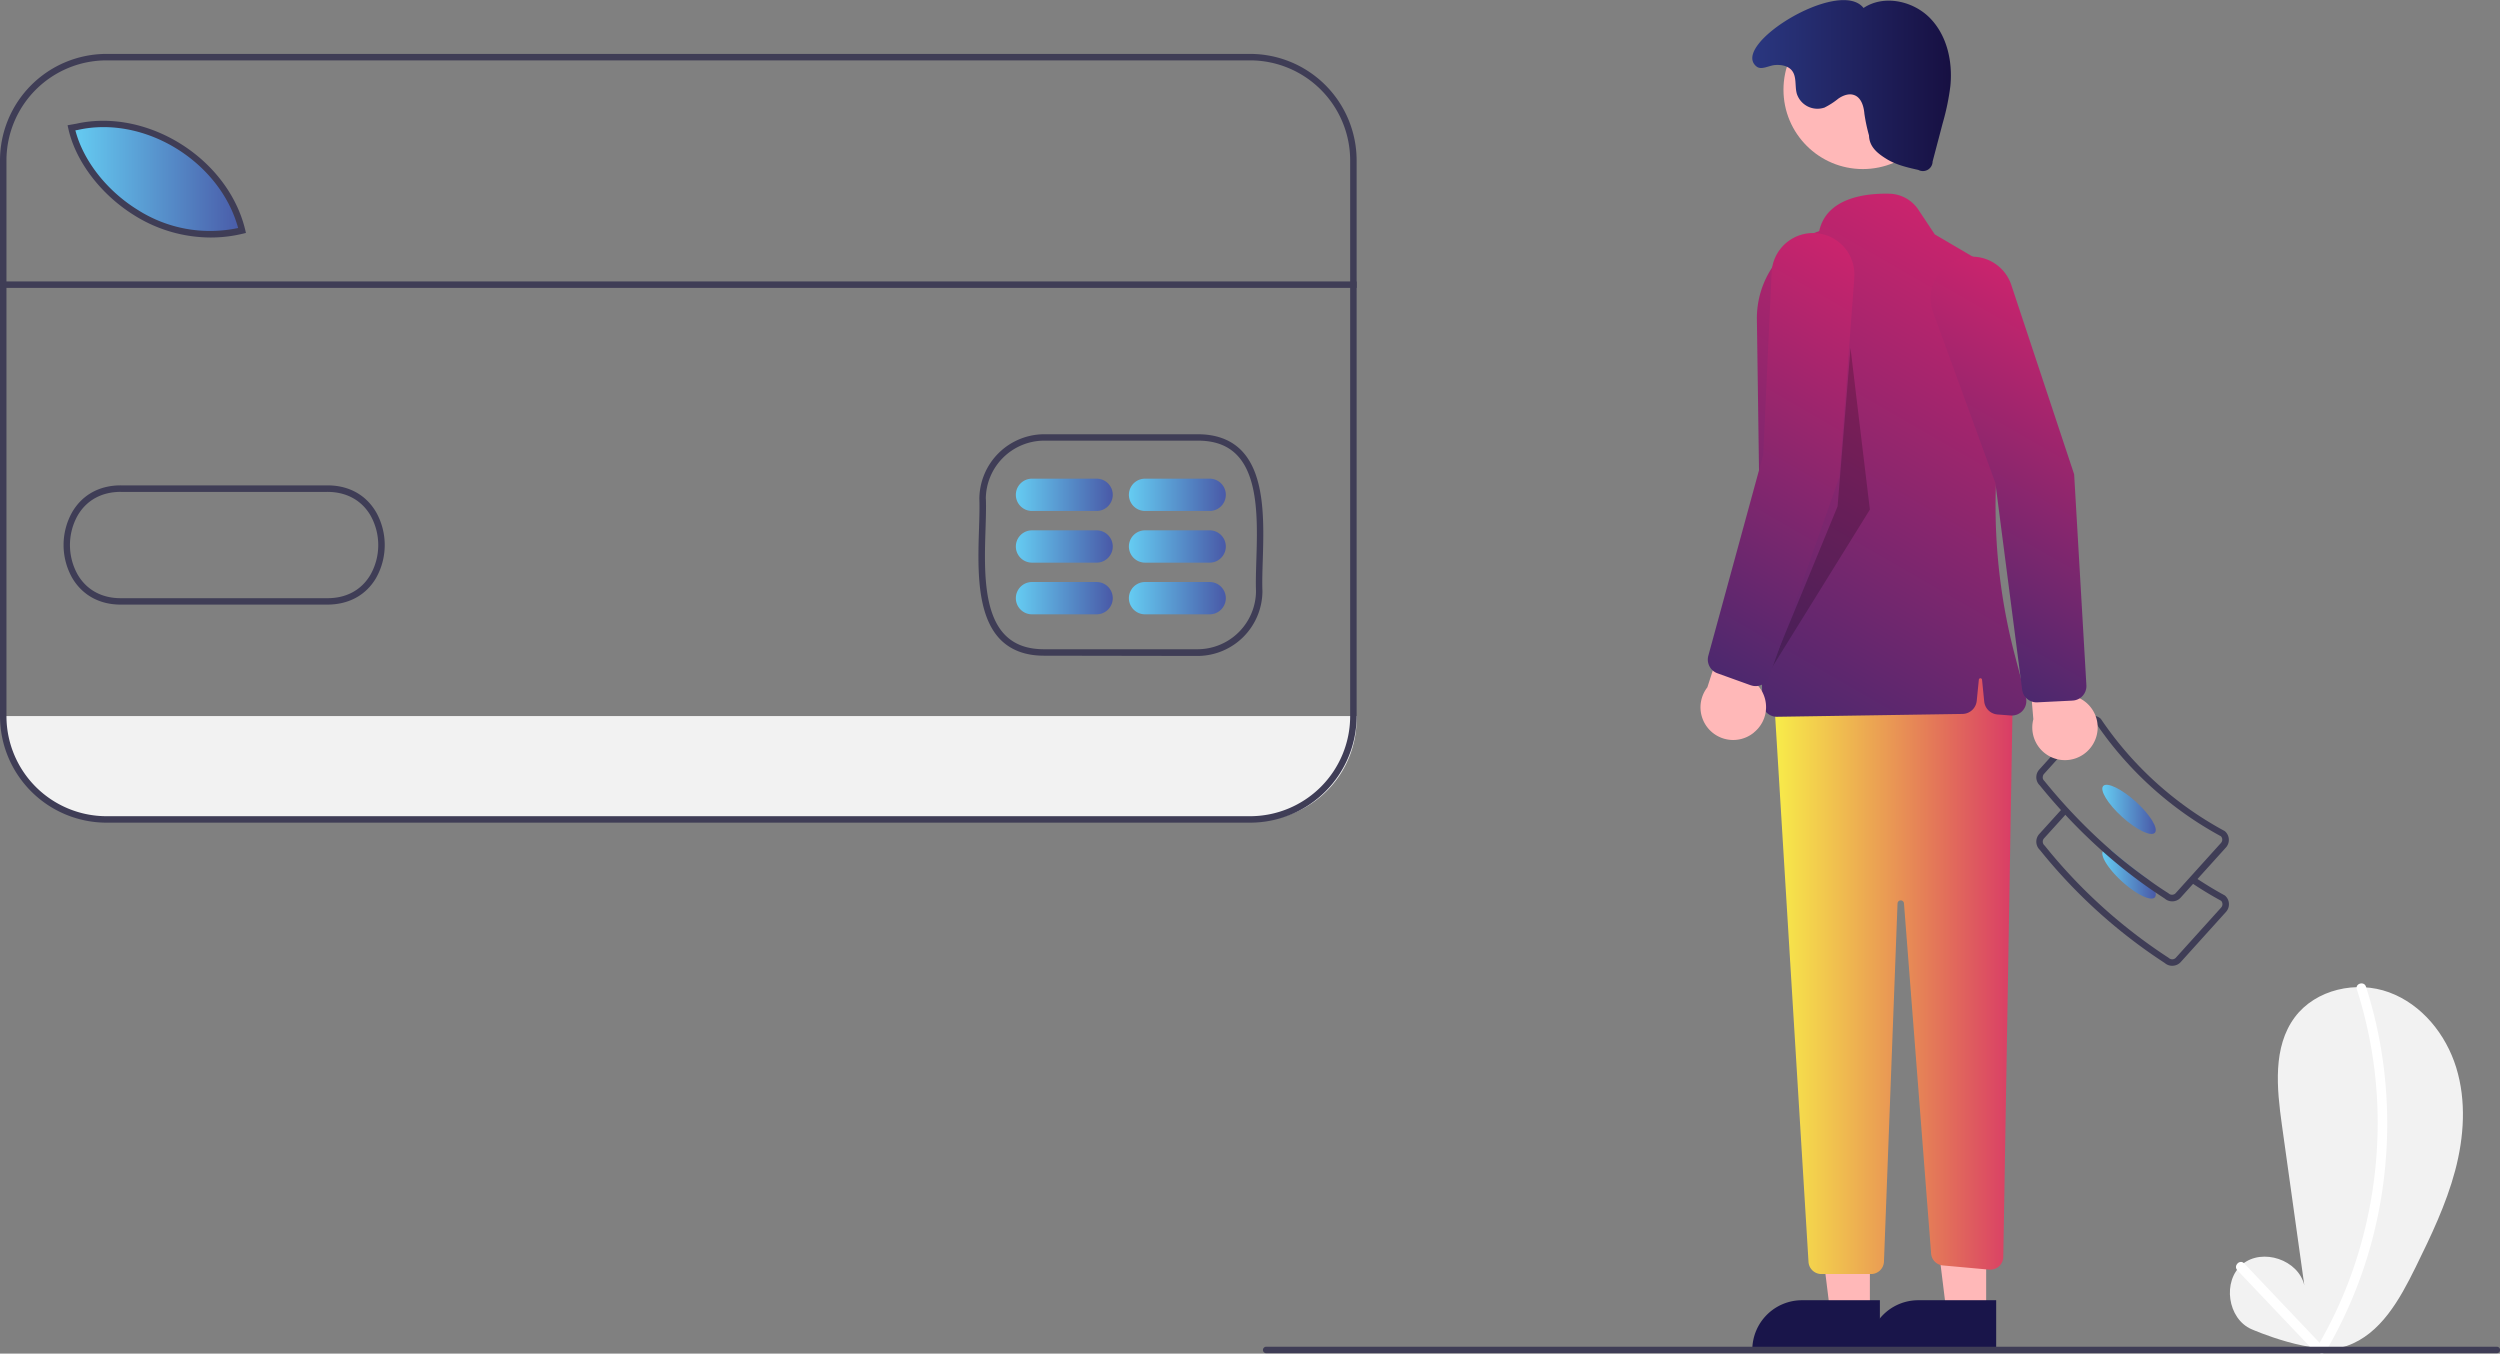 <svg id="Layer_1" data-name="Layer 1" xmlns="http://www.w3.org/2000/svg" xmlns:xlink="http://www.w3.org/1999/xlink" viewBox="0 0 773.98 419.06"><rect x="0" y="0" width="773.98" height="419.06" fill="#808080" stroke="none"/><defs><style>.cls-1{fill:#f2f2f2;}.cls-2{fill:url(#linear-gradient);}.cls-3{fill:#fff;}.cls-4{fill:#3f3d56;}.cls-5{fill:url(#linear-gradient-2);}.cls-6{fill:url(#linear-gradient-3);}.cls-7{fill:#ffb8b8;}.cls-8{fill:#19154a;}.cls-9{fill:url(#linear-gradient-4);}.cls-10{fill:url(#linear-gradient-5);}.cls-11{fill:url(#linear-gradient-6);}.cls-12{opacity:0.2;isolation:isolate;}.cls-13{fill:url(#linear-gradient-7);}.cls-14{fill:url(#linear-gradient-8);}.cls-15{fill:url(#linear-gradient-9);}.cls-16{fill:url(#linear-gradient-10);}.cls-17{fill:url(#linear-gradient-11);}.cls-18{fill:url(#linear-gradient-12);}.cls-19{fill:url(#linear-gradient-13);}.cls-20{fill:url(#linear-gradient-14);}</style><linearGradient id="linear-gradient" x1="22.79" y1="55.81" x2="75.61" y2="55.81" gradientUnits="userSpaceOnUse"><stop offset="0" stop-color="#65ccf2"/><stop offset="1" stop-color="#4959a7"/></linearGradient><linearGradient id="linear-gradient-2" x1="650.87" y1="270.59" x2="667.42" y2="270.59" xlink:href="#linear-gradient"/><linearGradient id="linear-gradient-3" x1="650.87" y1="250.59" x2="667.41" y2="250.59" gradientTransform="translate(402.46 -406.2) rotate(47.84)" xlink:href="#linear-gradient"/><linearGradient id="linear-gradient-4" x1="549.13" y1="296.44" x2="623.13" y2="296.44" gradientUnits="userSpaceOnUse"><stop offset="0" stop-color="#f8ed49"/><stop offset="0.66" stop-color="#e47a58"/><stop offset="1" stop-color="#d93c66"/></linearGradient><linearGradient id="linear-gradient-5" x1="627.09" y1="82.75" x2="547.29" y2="220.97" gradientUnits="userSpaceOnUse"><stop offset="0" stop-color="#ca246d"/><stop offset="1" stop-color="#4c286e"/></linearGradient><linearGradient id="linear-gradient-6" x1="542.49" y1="26.48" x2="603.98" y2="26.48" gradientUnits="userSpaceOnUse"><stop offset="0" stop-color="#2a3780"/><stop offset="1" stop-color="#171042"/></linearGradient><linearGradient id="linear-gradient-7" x1="584.02" y1="83.47" x2="516.79" y2="199.9" xlink:href="#linear-gradient-5"/><linearGradient id="linear-gradient-8" x1="650.93" y1="100.81" x2="595.02" y2="197.65" xlink:href="#linear-gradient-5"/><linearGradient id="linear-gradient-9" x1="314.5" y1="153.19" x2="344.5" y2="153.19" xlink:href="#linear-gradient"/><linearGradient id="linear-gradient-10" x1="314.5" y1="169.19" x2="344.5" y2="169.19" xlink:href="#linear-gradient"/><linearGradient id="linear-gradient-11" x1="314.5" y1="185.19" x2="344.5" y2="185.19" xlink:href="#linear-gradient"/><linearGradient id="linear-gradient-12" x1="349.5" y1="153.19" x2="379.5" y2="153.19" xlink:href="#linear-gradient"/><linearGradient id="linear-gradient-13" x1="349.5" y1="169.19" x2="379.5" y2="169.19" xlink:href="#linear-gradient"/><linearGradient id="linear-gradient-14" x1="349.5" y1="185.19" x2="379.5" y2="185.19" xlink:href="#linear-gradient"/></defs><title>pembayaran</title><path class="cls-1" d="M420,221.69v.91a31.52,31.52,0,0,1-31.52,31.51H32.71A31.51,31.51,0,0,1,1.2,222.6v-.91Z" transform="translate(0 0)"/><path class="cls-2" d="M75.61,71.69C49.9,78,26.82,58.26,22.79,39.91l1.79-.32C46.25,34.8,70.44,50.29,75.61,71.69Z" transform="translate(0 0)"/><path class="cls-1" d="M697.07,411.52c-7.44-3.21-9.12-14.91-2.9-20.09s17.42-1.41,19.23,6.49l-6.94-49.62c-1.59-11.41-2.87-24.16,4-33.39,6.46-8.64,19.07-11.41,29.19-7.69s17.61,13,20.78,23.31,2.43,21.51-.35,31.93-7.48,20.21-12.24,29.89c-4.88,9.92-10.8,20.66-21.23,24.31C716.67,420.16,697.07,411.52,697.07,411.52Z" transform="translate(0 0)"/><path class="cls-3" d="M729.66,306.29a135.27,135.27,0,0,1,6.42,44,139,139,0,0,1-7.91,43.62,132.6,132.6,0,0,1-10.67,22.9,1.5,1.5,0,0,0,2.59,1.51A137.91,137.91,0,0,0,736.24,376,141.5,141.5,0,0,0,738,330.53a136.69,136.69,0,0,0-5.5-25C732,303.66,729.06,304.44,729.66,306.29Z" transform="translate(0 0)"/><path class="cls-3" d="M692.66,393.26l23.74,25c1.33,1.4,3.45-.72,2.12-2.12l-23.74-25C693.45,389.74,691.33,391.86,692.66,393.26Z" transform="translate(0 0)"/><path class="cls-4" d="M672.49,299a3.51,3.51,0,0,1-2.3-.86,165,165,0,0,1-38.66-35,3.54,3.54,0,0,1-.19-4.94l7.2-7.95,1.48,1.34-7.2,7.95a1.54,1.54,0,0,0,.11,2.17l.11.11a163,163,0,0,0,38.3,34.68l.13.1a1.54,1.54,0,0,0,2.17-.11l14-15.51a1.54,1.54,0,0,0,0-2.1c-3.25-1.77-6.43-3.71-9.44-5.75l1.12-1.66c3,2,6.15,3.95,9.39,5.71l.19.14a3.54,3.54,0,0,1,.25,5h0l-14,15.51a3.51,3.51,0,0,1-2.45,1.16Z" transform="translate(0 0)"/><path class="cls-5" d="M657,272.94c4.41,4,8.94,6.18,10.12,4.88a1.63,1.63,0,0,0,.18-1.53,11.74,11.74,0,0,0-2.25-4q-5.88-4.19-11.43-9c-1.16-.38-2.05-.37-2.48.11a.91.91,0,0,0-.15.23C650.26,265.1,652.83,269.15,657,272.94Z" transform="translate(0 0)"/><path class="cls-4" d="M630.43,240.79a3.46,3.46,0,0,0,1.1,2.39A173.29,173.29,0,0,0,651,263.59a154.86,154.86,0,0,0,16.31,12.7c1,.65,1.91,1.28,2.88,1.9a3.47,3.47,0,0,0,2.3.86h.18a3.51,3.51,0,0,0,2.45-1.16l14-15.5a3.54,3.54,0,0,0-.25-5l-.19-.14a108.16,108.16,0,0,1-38.19-34.57l-.15-.18a3.54,3.54,0,0,0-5,.25l-14,15.5A3.53,3.53,0,0,0,630.43,240.79Zm2-.1a1.52,1.52,0,0,1,.39-1.1l14-15.51a1.52,1.52,0,0,1,1.07-.5,1.5,1.5,0,0,1,1,.32,110.2,110.2,0,0,0,38.69,35,1.53,1.53,0,0,1,0,2.09l-14,15.51a1.48,1.48,0,0,1-1.06.5,1.56,1.56,0,0,1-1.11-.39l-.13-.1q-3.18-2-6.27-4.27-5.88-4.19-11.43-9A171.42,171.42,0,0,1,633,241.87l-.1-.11a1.57,1.57,0,0,1-.5-1.07Z" transform="translate(0 0)"/><ellipse class="cls-6" cx="659.14" cy="250.59" rx="3.17" ry="10.78" transform="translate(30.96 570.98) rotate(-47.84)"/><polygon class="cls-7" points="578.9 406.55 566.64 406.55 560.81 359.26 578.91 359.26 578.9 406.55"/><path class="cls-8" d="M582,418.43H542.5v-.5a15.39,15.39,0,0,1,15.39-15.39H582Z" transform="translate(0 0)"/><polygon class="cls-7" points="614.9 406.55 602.64 406.55 596.81 359.26 614.91 359.26 614.9 406.55"/><path class="cls-8" d="M618,418.43H578.5v-.5a15.39,15.39,0,0,1,15.39-15.39H618Z" transform="translate(0 0)"/><path class="cls-9" d="M623.13,215.44,620.2,389.14a4,4,0,0,1-4.07,3.93l-.29,0-14.35-1.3a4,4,0,0,1-3.63-3.67l-8.4-108.35a1,1,0,0,0-2,0l-4.2,110.83a4,4,0,0,1-4,3.85H563.9a4,4,0,0,1-4-3.76L549.13,214.44l64-16Z" transform="translate(0 0)"/><circle class="cls-7" cx="576.71" cy="27.78" r="24.56"/><path class="cls-10" d="M546.94,220.61a4.47,4.47,0,0,1-1.36-3.17L543.92,99A28.5,28.5,0,0,1,563.2,71.56c2.3-10.44,14.55-11.75,21.69-11.59a11.08,11.08,0,0,1,9,4.92L599,72.57l11.28,6.61A28.53,28.53,0,0,1,623.73,110L622,117.9a181.54,181.54,0,0,0,1.7,84.66l3.49,13.32a4.5,4.5,0,0,1-4.7,5.63l-4.06-.31a4.49,4.49,0,0,1-4.13-4l-.67-6.72a.5.5,0,0,0-1,0l-.65,6.5a4.5,4.5,0,0,1-4.41,4.05l-57.43.88h-.07A4.47,4.47,0,0,1,546.94,220.61Z" transform="translate(0 0)"/><path class="cls-11" d="M578.63,41.94c.1,3.47,2.51,5.48,5.47,7.3s6.42,2.61,9.81,3.37A3,3,0,0,0,598.32,50l3.11-11.82a74.84,74.84,0,0,0,2.39-11.54c.75-7.51-1-15.59-6.27-21s-14.33-7.36-20.61-3.17c-7.45-9.52-41.52,11.51-33.12,18.13,1.5,1.18,3.78-.31,5.68-.46s4,.19,5.23,1.66c1.57,1.92.89,4.79,1.54,7.19a6.71,6.71,0,0,0,8.43,4.36l.05,0a23.09,23.09,0,0,0,4.4-2.83c1.46-1,3.3-1.69,4.93-1.07,2.16.81,2.93,3.45,3.12,5.75A53.24,53.24,0,0,0,578.63,41.94Z" transform="translate(0 0)"/><polygon class="cls-12" points="572.9 107.77 568.9 156.77 547.9 207.77 578.9 157.77 572.9 107.77"/><path class="cls-7" d="M543,226.76a10.06,10.06,0,0,0,.32-15.42l13.38-33.14-18.2,3.68-9.91,30.9a10.11,10.11,0,0,0,14.42,14Z" transform="translate(0 0)"/><path class="cls-13" d="M542,212.15l-10.3-3.71a4.52,4.52,0,0,1-2.82-5.42l17-62.22,2.59-56.23a12.82,12.82,0,1,1,25.61,1.18q0,.19,0,.37l-4.63,61.57L547.78,209.4a4.49,4.49,0,0,1-5.77,2.74Z" transform="translate(0 0)"/><path class="cls-7" d="M648.2,230a10.06,10.06,0,0,0-5.65-14.35l-.42-35.73-15.38,10.4,2.76,32.34A10.11,10.11,0,0,0,648.2,230Z" transform="translate(0 0)"/><path class="cls-14" d="M641.67,216.9l-10.94.54a4.52,4.52,0,0,1-4.69-3.92l-8.29-64L598.48,96.67a12.82,12.82,0,0,1,24.09-8.78l.12.35,19.45,58.6,3.79,65.3a4.49,4.49,0,0,1-4.27,4.75Z" transform="translate(0 0)"/><path class="cls-4" d="M773,418.94H392a1,1,0,0,1,0-2H773a1,1,0,0,1,0,2Z" transform="translate(0 0)"/><path class="cls-4" d="M323.22,203c-5.74,0-10.31-1.71-13.58-5.08-7.38-7.62-6.92-22.29-6.55-34.09.11-3.43.21-6.67.11-9.39v0a20.14,20.14,0,0,1,20-20h47.62c5.74,0,10.3,1.71,13.56,5.07,7.38,7.61,6.92,22.28,6.56,34.08-.11,3.44-.21,6.69-.1,9.41a20.15,20.15,0,0,1-20,20.08Zm-18-48.61c.1,2.78,0,6-.11,9.51-.36,11.42-.81,25.63,6,32.63,2.92,3,6.89,4.47,12.14,4.47h47.6a18.14,18.14,0,0,0,18-18c-.11-2.75,0-6,.1-9.5.36-11.41.8-25.62-6-32.62-2.91-3-6.88-4.46-12.13-4.46H323.23A18.13,18.13,0,0,0,305.2,154.44Z" transform="translate(0 0)"/><path class="cls-4" d="M65.09,73.53a44.62,44.62,0,0,1-23.57-6.9C31.18,60.2,23.37,49.91,21.14,39.78l-.22-1,2.79-.5c22-4.85,46.87,10.79,52.2,32.84l.23,1-1,.24A42,42,0,0,1,65.09,73.53ZM23.34,40.36C25.74,49.66,33,59,42.57,64.93a41.69,41.69,0,0,0,31.15,5.66c-5.58-20.54-28.92-35-49.59-30.37Z" transform="translate(0 0)"/><path class="cls-4" d="M37.35,187.18c-6.54,0-11.86-2.93-15-8.27a20.76,20.76,0,0,1,0-20.36c3.17-5.43,8.61-8.38,15.33-8.28h63.44c6.7-.09,12.14,2.85,15.32,8.29a20.76,20.76,0,0,1,0,20.36c-3.17,5.43-8.62,8.32-15.33,8.26H37.35Zm0-34.9c-5.83,0-10.55,2.58-13.29,7.29a18.7,18.7,0,0,0,0,18.34c2.79,4.78,7.6,7.37,13.57,7.28h63.48c6,.1,10.8-2.49,13.59-7.27a18.7,18.7,0,0,0,0-18.34c-2.79-4.79-7.62-7.37-13.58-7.29H37.38Z" transform="translate(0 0)"/><path class="cls-15" d="M339.5,158.19h-20a5,5,0,0,1,0-10h20a5,5,0,0,1,0,10Z" transform="translate(0 0)"/><path class="cls-16" d="M339.5,174.19h-20a5,5,0,0,1,0-10h20a5,5,0,0,1,0,10Z" transform="translate(0 0)"/><path class="cls-17" d="M339.5,190.19h-20a5,5,0,0,1,0-10h20a5,5,0,0,1,0,10Z" transform="translate(0 0)"/><path class="cls-18" d="M374.5,158.19h-20a5,5,0,0,1,0-10h20a5,5,0,0,1,0,10Z" transform="translate(0 0)"/><path class="cls-19" d="M374.5,174.19h-20a5,5,0,0,1,0-10h20a5,5,0,0,1,0,10Z" transform="translate(0 0)"/><path class="cls-20" d="M374.5,190.19h-20a5,5,0,0,1,0-10h20a5,5,0,0,1,0,10Z" transform="translate(0 0)"/><rect class="cls-4" x="1.2" y="87.13" width="418.8" height="2"/><path class="cls-4" d="M387,254.69H33a33,33,0,0,1-33-33v-172a33,33,0,0,1,33-33H387a33,33,0,0,1,33,33v172A33,33,0,0,1,387,254.69ZM33,18.69a31,31,0,0,0-31,31v172a31,31,0,0,0,31,31H387a31,31,0,0,0,31-31v-172a31,31,0,0,0-31-31Z" transform="translate(0 0)"/></svg>